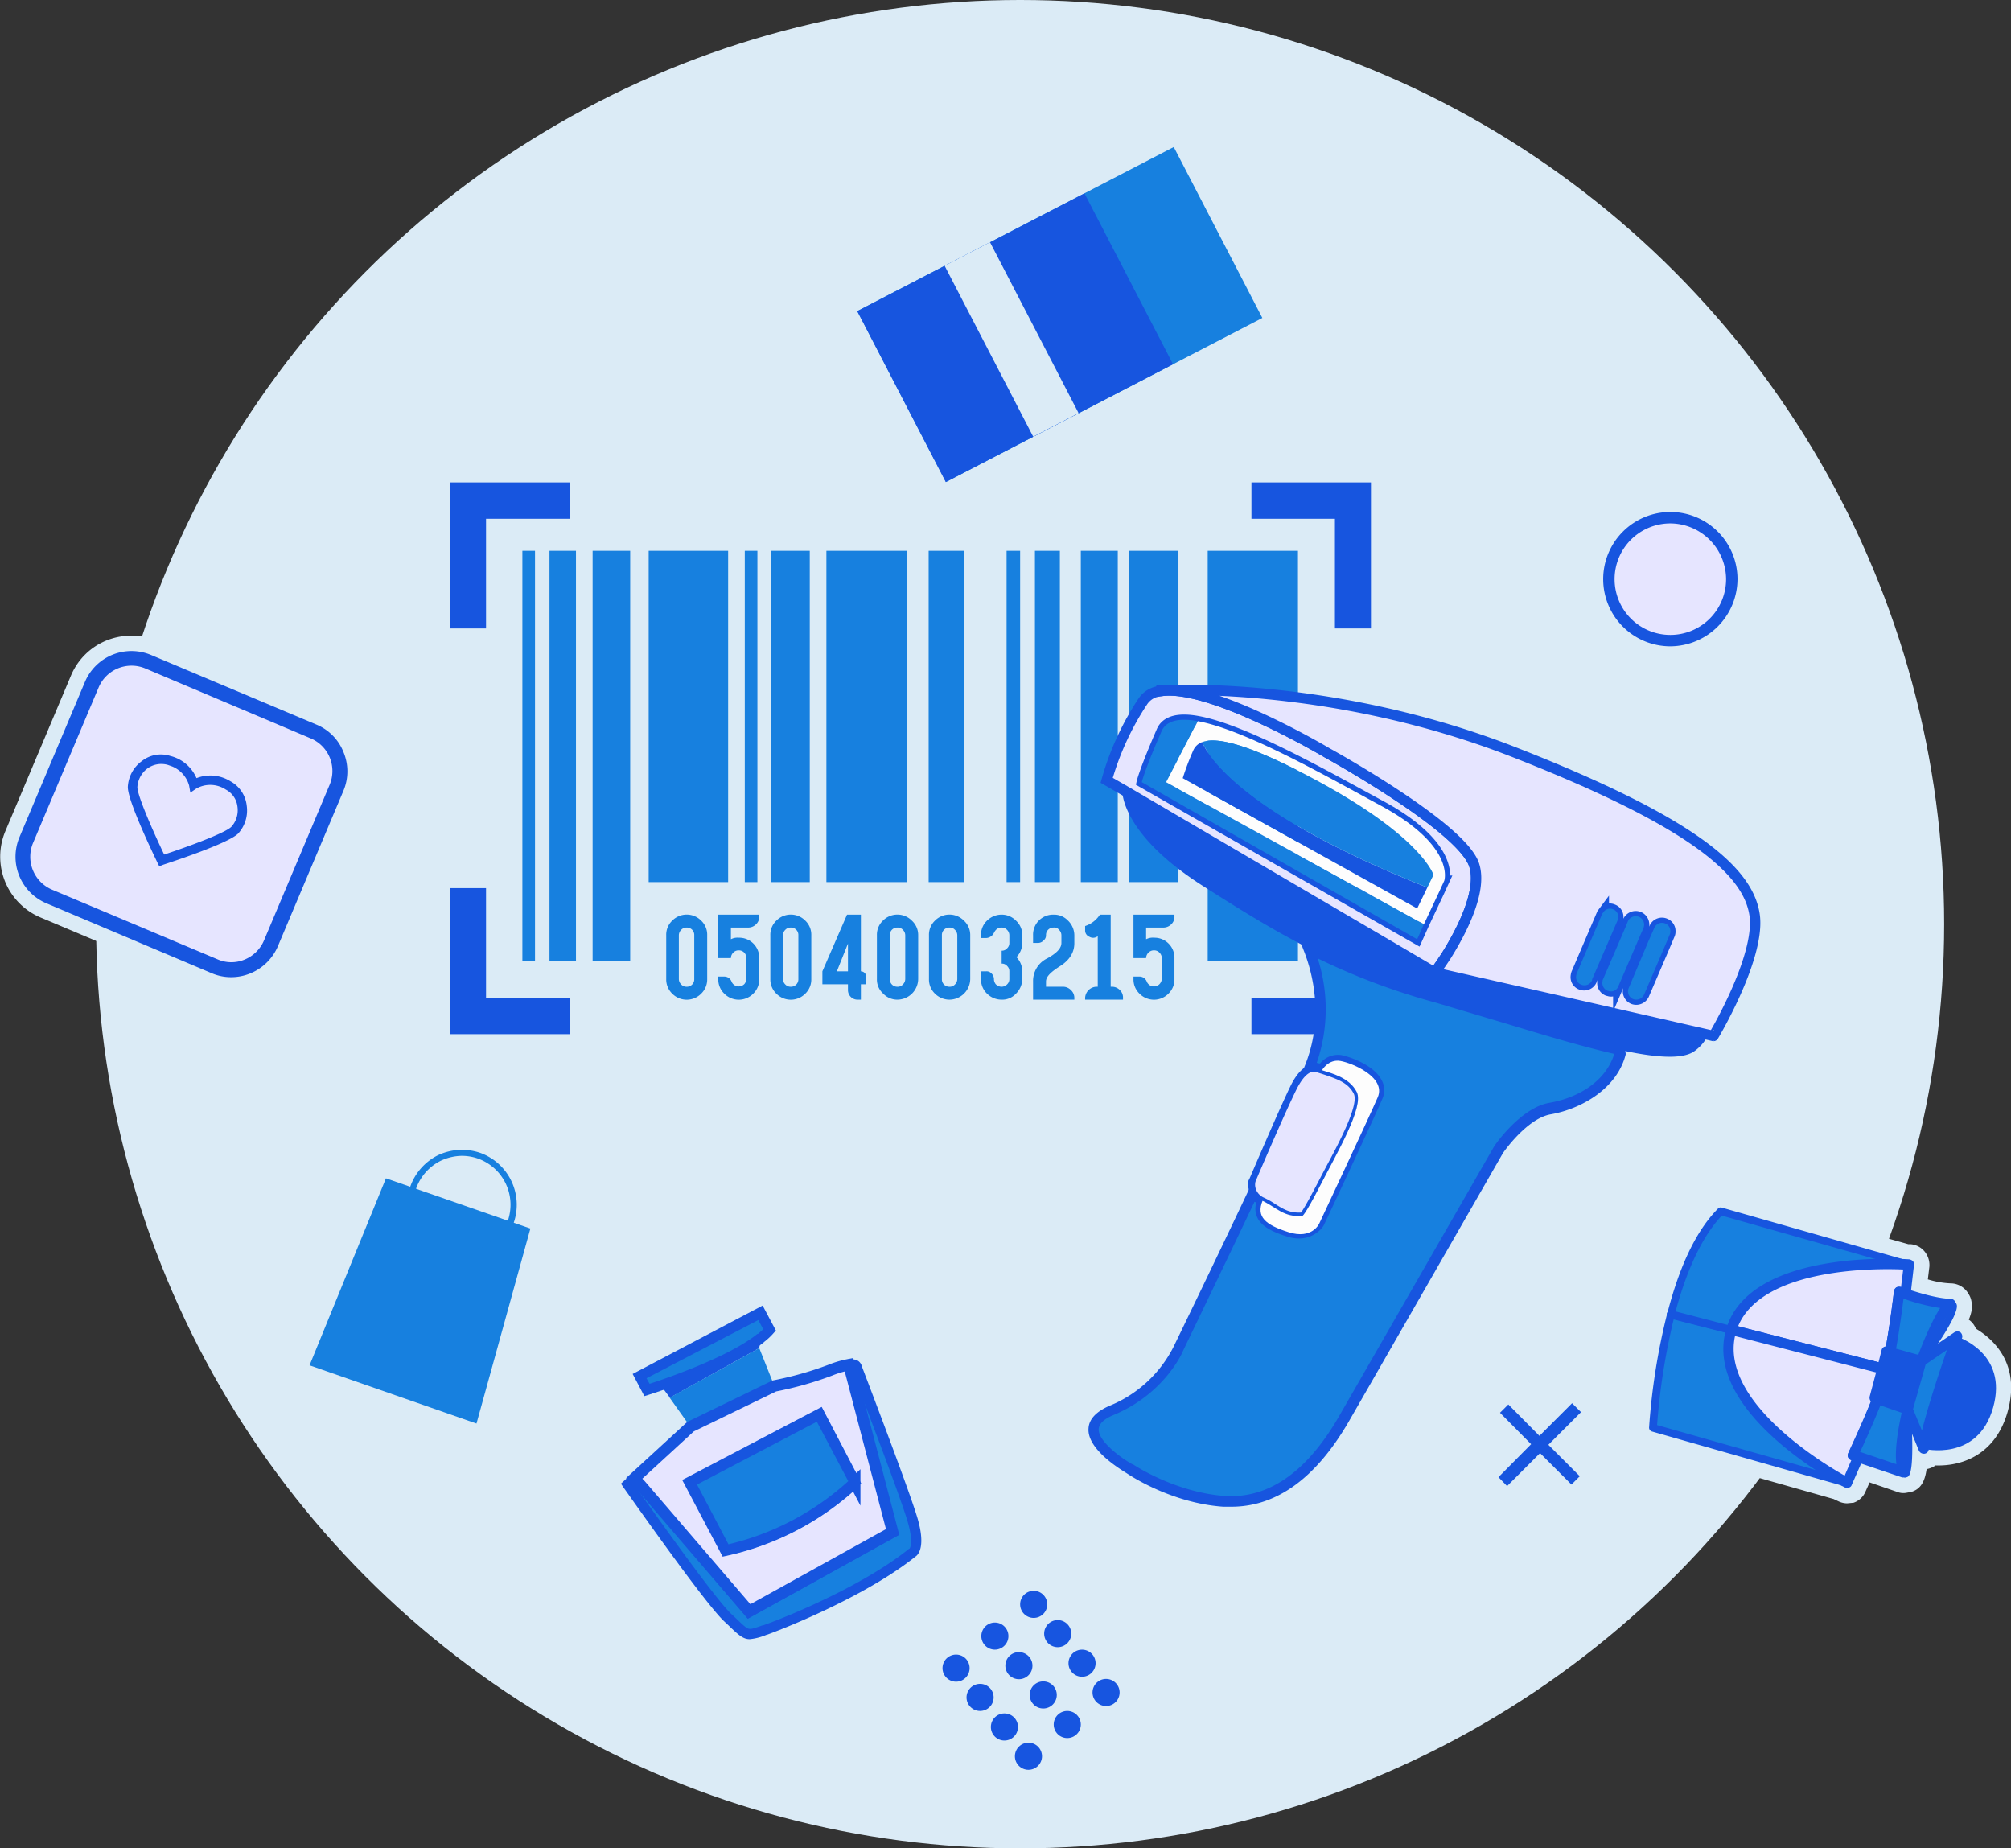 <svg id="Layer_1" data-name="Layer 1" xmlns="http://www.w3.org/2000/svg" viewBox="0 0 652.9 600"><rect x="0" y="0" width="652.9" height="600" fill="#333333" stroke="none"/><defs><style>.cls-1{fill:#dbebf6;}.cls-2,.cls-6,.cls-8{fill:#e6e5ff;}.cls-3{fill:#1755df;}.cls-4{fill:#1780df;}.cls-5{fill:#fdfdfd;}.cls-6,.cls-8{stroke:#1755df;stroke-miterlimit:10;}.cls-6{stroke-width:3.37px;}.cls-7{fill:#1755e0;}.cls-8{stroke-width:3.71px;}</style></defs><title>fonction5</title><path class="cls-1" d="M84.9,322.1a19.7,19.7,0,0,1-8.4-1.7L22.9,297.8a21.4,21.4,0,0,1-11.4-27.9l21.3-50.5a21.1,21.1,0,0,1,11.6-11.5,21.7,21.7,0,0,1,16.4.1l53.7,22.7a21.3,21.3,0,0,1,11.3,27.9l-21.3,50.5a21.4,21.4,0,0,1-11.6,11.5A21.8,21.8,0,0,1,84.9,322.1ZM52.5,216.2a11.2,11.2,0,0,0-4.4.9,10.8,10.8,0,0,0-6.1,6.1L20.7,273.7a11.4,11.4,0,0,0-.1,8.7,11.1,11.1,0,0,0,6.1,6.3l53.7,22.6a11.7,11.7,0,0,0,8.8.1,11.1,11.1,0,0,0,6.2-6.2l21.3-50.5h0a11,11,0,0,0,0-8.7,11.2,11.2,0,0,0-6.1-6.2L56.9,217.1A11.2,11.2,0,0,0,52.5,216.2Z" transform="translate(-9.8)"/><polygon class="cls-1" points="541.1 431.4 543.7 421.9 543.8 421.9 541.1 431.4"/><path class="cls-1" d="M609.5,488a6.6,6.6,0,0,1-2.7-.6l-1.7-.8-60.3-17.1a6.3,6.3,0,0,1-4.5-6.5h0a212.1,212.1,0,0,1,5.8-37.4l.3-.9c0-.2,0-.3.1-.4,4.2-16.1,10.1-28,17.5-35.5a6.2,6.2,0,0,1,5.8-1.7l59.6,16.8h.8a6.6,6.6,0,0,1,4.4,2.3,6.9,6.9,0,0,1,1.6,5l-.5,4.1a29.7,29.7,0,0,0,7.4,1.3,6.7,6.7,0,0,1,5.8,3.4,6.3,6.3,0,0,1,1,2.7c.3,1.3.2,3-.9,5.7l.3.2a6.6,6.6,0,0,1,2,2.7c5.5,3.3,14.7,11.3,10.3,27h0c-3.8,13.4-14.1,17.7-23.4,17.4a7.4,7.4,0,0,1-2.9,1.2c-.6,4.2-2,6.5-5,7.4h0l-1.7.3a5.3,5.3,0,0,1-2.8-.3l-9-3.1-1.3,2.9a6.5,6.5,0,0,1-3.9,3.7Zm-59.1-27.2L607.8,477l1.7-4a4.9,4.9,0,0,1,6.2-2.7l9.9,3.4c.1-1.7.2-4.2.1-8a4.9,4.9,0,0,1,9.5-2l.8,1.9h.6c5.6.7,12.7-.4,15.5-10.1s-2.5-14.3-7.3-16.6l-.7-.3-2.4,1.6a5,5,0,0,1-6.3-.6,4.8,4.8,0,0,1-.6-6.2,82.1,82.1,0,0,0,4.3-7.3,85.9,85.9,0,0,1-10.3-2.6,5,5,0,0,1-3.5-5.3l.6-5-56.3-16c-5.5,6.4-10.1,16.4-13.6,29.8,0,.2-.1.3-.1.4s-.1.3-.1.4A204.7,204.7,0,0,0,550.4,460.8Zm78.6,14Zm-78.8-11.4v0Zm-2.7-3.5Zm8-31.4Z" transform="translate(-9.8)"/><circle class="cls-1" cx="331.2" cy="300" r="300"/><circle class="cls-2" cx="542.3" cy="188" r="20"/><path class="cls-3" d="M552.1,209.8A21.8,21.8,0,1,1,573.9,188,21.9,21.9,0,0,1,552.1,209.8Zm0-39.9A18.1,18.1,0,1,0,570.2,188,18.2,18.2,0,0,0,552.1,169.9Z" transform="translate(-9.8)"/><rect class="cls-4" x="169.6" y="178.8" width="4.1" height="133.19"/><rect class="cls-4" x="241.8" y="178.8" width="4.1" height="107.54"/><rect class="cls-4" x="250.3" y="178.8" width="12.6" height="107.54"/><rect class="cls-4" x="268.3" y="178.8" width="26.2" height="107.54"/><rect class="cls-4" x="301.5" y="178.8" width="11.6" height="107.54"/><rect class="cls-4" x="326.8" y="178.8" width="4.4" height="107.54"/><rect class="cls-4" x="336" y="178.8" width="8.1" height="107.54"/><rect class="cls-4" x="350.9" y="178.8" width="12" height="107.54"/><rect class="cls-4" x="366.6" y="178.8" width="16" height="107.54"/><rect class="cls-4" x="178.4" y="178.8" width="8.6" height="133.19"/><rect class="cls-4" x="192.4" y="178.8" width="12.2" height="133.19"/><rect class="cls-4" x="392.1" y="178.8" width="29.3" height="133.19"/><rect class="cls-4" x="210.6" y="178.8" width="25.8" height="107.54"/><polygon class="cls-3" points="445.1 156.6 445.1 204 433.4 204 433.4 168.4 406.3 168.4 406.3 156.6 445.1 156.6"/><polygon class="cls-3" points="184.9 156.6 184.9 168.4 157.8 168.4 157.8 204 146.1 204 146.1 156.6 184.9 156.6"/><polygon class="cls-3" points="184.9 324 184.9 335.7 146.1 335.7 146.1 288.3 157.8 288.3 157.8 324 184.9 324"/><polygon class="cls-3" points="445.1 288.3 445.1 335.7 406.3 335.7 406.3 324 433.4 324 433.4 288.3 445.1 288.3"/><path class="cls-4" d="M535.8,341.6c-2.7,10.8-14.1,16.7-22.8,18.2s-16.9,13.5-16.9,13.5l-50.2,87.4c-9.3,16.3-22,27.9-38.9,26.6s-30.4-10.5-30.4-10.5-21.9-12.3-5.9-19,21.5-19.9,21.5-19.9,12.6-25.7,24.5-51a6,6,0,0,0,3,2.9c-2.1,5.2,1.1,7.9,8.5,10.2s9.9-2.8,9.9-2.8,16.2-34.5,19-41-8.2-11.1-12.1-11.8-6,3-6,3l-1.6-.5a2.7,2.7,0,0,0-2.6,0c.1-.1.1-.1.1-.2,6.6-16.1,2.9-31-.2-38.9a212.5,212.5,0,0,0,41.5,16.1c18.7,5.2,41.9,13.1,59.5,16.9Z" transform="translate(-9.8)"/><path class="cls-3" d="M409.6,489.1h-2.7c-16.7-1.2-30-10-31.2-10.8s-12.9-7.5-12.5-14.5c.1-3.1,2.5-5.6,6.9-7.5a40.3,40.3,0,0,0,20.6-18.9c.2-.4,12.7-26.1,24.5-51.1l1.5-3.3,1.5,3.3a4.5,4.5,0,0,0,2.2,2.1l1.4.6-.5,1.5c-.8,2-.5,3-.2,3.6s3.2,3,7.7,4.4c6,1.9,7.7-1.8,7.7-1.9s16.3-34.5,19-41a3.3,3.3,0,0,0-.1-3.2c-1.8-3.2-7.8-5.8-10.6-6.3a4.5,4.5,0,0,0-4.3,2.2l-.7,1.2-1.3-.4-1.5-.5h-1.5l-3.7,1.6,1.5-3.9c6.5-15.7,2.7-30.4-.2-37.7l-1.6-4.1,4,2a217.9,217.9,0,0,0,41.1,16l21.6,6.3c13.1,4,26.7,8.2,37.9,10.6l1.1.2.4,2.3v.4c-2.8,11-14.2,17.6-24.2,19.4-7.6,1.2-15.2,11.9-15.7,12.7l-50.2,87.4C436.9,479.9,424.2,489.1,409.6,489.1Zm7.5-99c-11.5,24.2-23.2,48.3-23.3,48.6s-5.9,13.7-22.4,20.6c-3.2,1.3-4.8,2.9-4.9,4.6-.2,3.7,6.6,9,10.9,11.4h.2c.1.1,13.3,9,29.6,10.3,14.3,1,26.8-7.6,37.3-25.8l50.3-87.5c.3-.6,8.7-12.7,18-14.3s18.3-6.9,21.1-15.9c-11-2.5-24.1-6.5-36.7-10.3l-21.5-6.4a215.8,215.8,0,0,1-38.1-14.3,53.4,53.4,0,0,1-.3,33.9l.8.2h.3a7.4,7.4,0,0,1,6.9-2.7c3,.6,10.5,3.3,13,8a6.8,6.8,0,0,1,.3,6.2c-2.8,6.5-18.3,39.6-19,41s-4.8,6-11.9,3.7c-5.5-1.7-8.5-3.6-9.7-6.2a6.5,6.5,0,0,1-.3-4.8Z" transform="translate(-9.8)"/><path class="cls-2" d="M438.5,384.7c-5.4,10.5-5.9,10-5.9,10-6,.5-8.3-2.7-12.9-4.9a6,6,0,0,1-3-2.9,5.8,5.8,0,0,1-.4-3.7s9.8-23,13.7-30.8c1.8-3.6,3.5-5,4.8-5.5a2.7,2.7,0,0,1,2.6,0l1.6.5c3,1,9.6,3.5,11.3,7.1S443.9,374.3,438.5,384.7Z" transform="translate(-9.8)"/><path class="cls-3" d="M432.3,395.9h-.1c-4.3.3-6.9-1.3-9.5-3a29.1,29.1,0,0,0-3.5-2,6.8,6.8,0,0,1-3.5-3.4,7.1,7.1,0,0,1-.5-4.5h.1c.1-.2,9.9-23.2,13.7-30.9,1.7-3.3,3.5-5.3,5.4-6.1a3.9,3.9,0,0,1,3.5.1l1.5.4c3.6,1.2,10,3.8,11.9,7.7s-2.5,13.5-9.2,26.2l-2.6,5h0c-5.3,10.3-6.1,10.5-6.7,10.6Zm-14.9-12.3a4.3,4.3,0,0,0,.3,2.8,4.9,4.9,0,0,0,2.5,2.4,25.7,25.7,0,0,1,3.7,2.1c2.6,1.6,4.6,2.9,8.3,2.7.4-.5,1.7-2.5,5.3-9.4l2.6-5c4.7-8.7,11-20.7,9.2-24.2s-5.1-4.7-10.6-6.5l-1.6-.5h-.3a1.8,1.8,0,0,0-1.5.1c-1,.4-2.5,1.6-4.3,5C427.3,360.4,418,382.1,417.4,383.6Z" transform="translate(-9.8)"/><path class="cls-5" d="M457.1,356.2c-2.8,6.5-19,41-19,41s-2.3,5.2-9.9,2.8-10.6-5-8.5-10.2c4.6,2.2,6.9,5.4,12.9,4.9,0,0,.5.5,5.9-10s14.2-25.4,11.8-30.2-8.3-6.1-11.3-7.1c0,0,2.1-3.7,6-3S459.9,349.7,457.1,356.2Z" transform="translate(-9.8)"/><path class="cls-3" d="M564.4,335.9a13.8,13.8,0,0,1-4.6,5.4c-3.9,2.7-12.8,2-24.1-.5-17.6-3.8-40.8-11.7-59.5-16.9a212.5,212.5,0,0,1-41.5-16.1h0c-11.3-5.7-22.1-12.4-34.5-20.3-26.2-16.7-26-30.4-26-30.4h1.5l84.6,49.6h0l15.3,9,58.1,13.2Z" transform="translate(-9.8)"/><path class="cls-6" d="M488.5,281.1c-1.6-5.7-11.7-13.8-22.1-20.9-12.6-8.6-25.7-15.8-25.7-15.8s-37.6-22.4-53.8-20.1a7.7,7.7,0,0,0-6,3.3,91,91,0,0,0-11.8,25.7l6.6,3.8h0l84.6,49.6h0l15.3,9s1.7-2.3,3.9-5.7C484.1,302.6,491,289.6,488.5,281.1Zm-9.8,4.8-1.7,3.7L472.1,300l-2.2,4.9-89.4-51s.8-3.6,6.4-16.5c1.5-3.6,5.9-4.4,11.8-3.3,15.2,2.8,40.9,17.4,58.8,27.1C482.6,274.6,478.7,285.9,478.7,285.9Z" transform="translate(-9.8)"/><path class="cls-6" d="M579.5,297.3c-1.8-13.8-18.4-29.8-78.3-53.2s-114.3-20-114.3-20v.2c16.2-2.3,53.8,20.1,53.8,20.1s13.1,7.2,25.7,15.8c10.4,7.1,20.5,15.2,22.1,20.9,2.5,8.5-4.4,21.5-9,28.9-2.2,3.4-3.9,5.7-3.9,5.7l58.1,13.2,30.7,7,1.7.4S581.2,311.1,579.5,297.3Zm-52.9,20.9a2.7,2.7,0,0,1-3.6,1.4,2.6,2.6,0,0,1-1.6-2.6,4.4,4.4,0,0,1,.2-1l8.3-19.4.6-.8a2.6,2.6,0,0,1,3-.6,2.6,2.6,0,0,1,1.7,2.5,3.6,3.6,0,0,1-.2,1h0l-8.3,19.2Zm5.9,3.6-.8-.2a2.7,2.7,0,0,1-1.6-3.1.9.9,0,0,1,.1-.5l7.5-17.4.6-1.5a2.8,2.8,0,0,1,3.6-1.5,2.8,2.8,0,0,1,1.7,2.6,3.6,3.6,0,0,1-.2,1l-1.1,2.5-7.1,16.5A2.5,2.5,0,0,1,532.5,321.8Zm19.4-18.4-2.2,5.2-6.1,14.2a2.8,2.8,0,0,1-3.6,1.5,2.7,2.7,0,0,1-1.4-3.6l6.4-15.2,1.9-4.3a2.7,2.7,0,0,1,3.6-1.4,2.6,2.6,0,0,1,1.6,2.5A2.3,2.3,0,0,1,551.9,303.4Z" transform="translate(-9.8)"/><path class="cls-4" d="M472.1,300l-2.2,4.9-89.4-51s.8-3.7,6.4-16.5c1.5-3.6,5.9-4.4,11.8-3.3l-10.3,19.8Z" transform="translate(-9.8)"/><path class="cls-5" d="M457.5,261.2c-17.9-9.7-43.6-24.3-58.8-27.1l-10.3,19.8L472.1,300l4.9-10.4,1.7-3.7S482.6,274.6,457.5,261.2Zm15.7,26.9-3.3,6.8-76.1-42.3a85.7,85.7,0,0,1,3.5-9.2,5,5,0,0,1,2.8-2.5c4.1-1.6,13.8-.3,38.2,13,33.4,18.2,36.9,30.1,36.9,30.1Z" transform="translate(-9.8)"/><path class="cls-3" d="M473.2,288.1l-3.3,6.8-76.1-42.3a85.7,85.7,0,0,1,3.5-9.2,5,5,0,0,1,2.8-2.5C402.2,245.8,413.8,264.5,473.2,288.1Z" transform="translate(-9.8)"/><path class="cls-4" d="M475.2,284l-2,4.1c-59.4-23.6-71-42.3-73.1-47.2,4.1-1.6,13.8-.3,38.2,13C471.7,272.1,475.2,284,475.2,284Z" transform="translate(-9.8)"/><path class="cls-4" d="M543.6,300.2a3.6,3.6,0,0,1-.2,1l-1.1,2.5-7.1,16.5a2.5,2.5,0,0,1-2.7,1.6l-.8-.2a2.7,2.7,0,0,1-1.6-3.1.9.9,0,0,1,.1-.5l7.5-17.4.6-1.5a2.8,2.8,0,0,1,3.6-1.5A2.8,2.8,0,0,1,543.6,300.2Z" transform="translate(-9.8)"/><path class="cls-4" d="M552.1,302.3a2.3,2.3,0,0,1-.2,1.1l-2.2,5.2-6.1,14.2a2.8,2.8,0,0,1-3.6,1.5,2.7,2.7,0,0,1-1.4-3.6l6.4-15.2,1.9-4.3a2.7,2.7,0,0,1,3.6-1.4A2.6,2.6,0,0,1,552.1,302.3Z" transform="translate(-9.8)"/><path class="cls-4" d="M535.2,297.7a3.6,3.6,0,0,1-.2,1h0l-8.3,19.2v.3a2.7,2.7,0,0,1-3.6,1.4,2.6,2.6,0,0,1-1.6-2.6,4.4,4.4,0,0,1,.2-1l8.3-19.4.6-.8a2.6,2.6,0,0,1,3-.6A2.6,2.6,0,0,1,535.2,297.7Z" transform="translate(-9.8)"/><rect class="cls-4" x="296.1" y="71" width="115.7" height="62.5" transform="translate(-17.2 174.2) rotate(-27.4)"/><rect class="cls-3" x="297.9" y="78.5" width="83.1" height="62.5" transform="translate(-22.3 168.4) rotate(-27.4)"/><rect class="cls-1" x="330" y="79.1" width="16.6" height="62.5" transform="translate(-22.7 167.9) rotate(-27.4)"/><circle class="cls-7" cx="310.4" cy="541.5" r="4.4"/><circle class="cls-7" cx="323" cy="531.1" r="4.4"/><circle class="cls-7" cx="335.6" cy="520.8" r="4.4"/><circle class="cls-7" cx="318.2" cy="551" r="4.4"/><circle class="cls-7" cx="330.8" cy="540.7" r="4.4"/><circle class="cls-7" cx="343.4" cy="530.3" r="4.4"/><circle class="cls-7" cx="326.1" cy="560.6" r="4.4"/><circle class="cls-7" cx="338.7" cy="550.2" r="4.4"/><circle class="cls-7" cx="351.3" cy="539.9" r="4.4"/><circle class="cls-7" cx="333.9" cy="570.1" r="4.4"/><circle class="cls-7" cx="346.5" cy="559.8" r="4.4"/><circle class="cls-7" cx="359.1" cy="549.4" r="4.4"/><path class="cls-3" d="M523.1,458.4,512.5,469l10.2,10.2-2.7,2.7-10.2-10.2-10.7,10.7-2.8-2.9,10.6-10.7-10.1-10.2,2.7-2.7,10.1,10.2,10.6-10.6Z" transform="translate(-9.8)"/><path class="cls-4" d="M609.5,481.4l-63-17.9a204.4,204.4,0,0,1,5.8-36.8l19.6,5a2.5,2.5,0,0,1-.2.7C564.8,458.1,609.5,481.4,609.5,481.4Z" transform="translate(-9.8)"/><path class="cls-3" d="M609.5,482.6h-.4l-62.9-17.9a1.3,1.3,0,0,1-1-1.3,209.9,209.9,0,0,1,5.9-37.1,1.3,1.3,0,0,1,1.5-.9l19.7,5.1a1.6,1.6,0,0,1,.8.6,1.2,1.2,0,0,1,0,1c0,.2-.1.4-.1.6-6.7,24.4,36.6,47.3,37,47.5a1.2,1.2,0,0,1,.6,1.6A1.2,1.2,0,0,1,609.5,482.6Zm-61.7-20,52.6,14.9c-12.7-8.3-34.7-25.7-30-44.9l-17.2-4.4A213.3,213.3,0,0,0,547.8,462.6Z" transform="translate(-9.8)"/><path class="cls-4" d="M552.3,426.7c3.3-12.7,8.3-25.6,16.1-33.5l61.2,17.3s-50-3.8-57.7,21.2Z" transform="translate(-9.8)"/><path class="cls-3" d="M571.9,433h-.3l-19.6-5a1.6,1.6,0,0,1-.8-.6,1.1,1.1,0,0,1-.1-1c4-15.6,9.5-27,16.4-34a1.2,1.2,0,0,1,1.3-.4l61.1,17.4a1.3,1.3,0,0,1-.4,2.5c-.5-.1-49.1-3.4-56.3,20.3A1.4,1.4,0,0,1,571.9,433Zm-18.1-7.3,17.3,4.5c6.6-17.8,33.7-20.9,48.6-21.2l-50.9-14.4C562.7,401.1,557.6,411.6,553.8,425.7Z" transform="translate(-9.8)"/><path class="cls-2" d="M571.9,431.7c7.7-25,57.7-21.2,57.7-21.2l-1.2,9.5-2-.7s-1.3,10.6-2.9,19.7l-1.2-.4-1.4,5.7Z" transform="translate(-9.8)"/><path class="cls-3" d="M620.9,445.9h-.4l-49-12.6a1.6,1.6,0,0,1-1-.8,2,2,0,0,1-.2-1.3c8-25.9,57.3-22.5,59.4-22.4a2.7,2.7,0,0,1,1.2.6,2.1,2.1,0,0,1,.3,1.3l-1.1,9.5a1.7,1.7,0,0,1-.8,1.2,1.4,1.4,0,0,1-1.4.2h-.1c-.5,3.5-1.5,11-2.7,17.7a2.1,2.1,0,0,1-.8,1.1l-.7.2-1.1,4.1a1.4,1.4,0,0,1-.7,1A1.5,1.5,0,0,1,620.9,445.9Zm-46.8-15.4,45.6,11.7,1-4a1.6,1.6,0,0,1,.8-1l.6-.2c1.5-8.5,2.6-17.8,2.6-17.9a2,2,0,0,1,.8-1.2,2,2,0,0,1,1.5-.1h0l.7-5.7C619.1,411.7,582.1,411.4,574.1,430.5Z" transform="translate(-9.8)"/><path class="cls-2" d="M609.5,481.4s-44.7-23.3-37.8-49a2.5,2.5,0,0,0,.2-.7l49,12.6-2.4,9.5.8.3c-3.2,8.5-7.9,18.2-7.9,18.2l1.8.6Z" transform="translate(-9.8)"/><path class="cls-3" d="M609.5,483a1.1,1.1,0,0,1-.8-.2c-1.9-.9-45.8-24.2-38.6-50.9l.3-.7a1.5,1.5,0,0,1,2-1.1l48.9,12.5a1.7,1.7,0,0,1,1.2,2.1l-2.1,8.2a1,1,0,0,1,.4.5,1.5,1.5,0,0,1,.1,1.3c-2.5,6.4-5.7,13.4-7.2,16.6h0a1.8,1.8,0,0,1,1,.9,1.7,1.7,0,0,1,0,1.4L611,482a1.3,1.3,0,0,1-1,.9Zm-36.4-49.3c-4.6,21.1,27.9,41,35.6,45.3l2.2-5.1h-.1a1.6,1.6,0,0,1-.9-2.3c0-.1,4.1-8.7,7.3-16.7a1.9,1.9,0,0,1-.4-1.5l2.1-7.9Z" transform="translate(-9.8)"/><line class="cls-4" x1="542.4" y1="426.6" x2="542.5" y2="426.7"/><path class="cls-3" d="M552.3,427.9H552a1.4,1.4,0,0,1-1-1.6,1.3,1.3,0,0,1,1.6-.9h0a1.3,1.3,0,0,1,.9,1.6A1.2,1.2,0,0,1,552.3,427.9Z" transform="translate(-9.8)"/><path class="cls-3" d="M633.6,443l-.6-.2a1.2,1.2,0,0,1-.5-1.4c1.6-4.1,7-17.8,10.1-19.2h1l.6.2a1.9,1.9,0,0,1,.9,1.2c.7,3.3-8,15.4-10.6,19A1.2,1.2,0,0,1,633.6,443Zm9-17.8a46,46,0,0,0-3.7,6.8A41,41,0,0,0,642.6,425.2Z" transform="translate(-9.8)"/><path class="cls-3" d="M643.2,424.4h-.1a1.1,1.1,0,0,1-1.1-.9,1,1,0,0,1,.6-1.2,1.5,1.5,0,0,1,1.6,0,1.1,1.1,0,0,1,.6,1.2,1.3,1.3,0,0,1-1,.9Zm.1-.6-.2.4h.5Z" transform="translate(-9.8)"/><path class="cls-3" d="M628.5,479.6a1.7,1.7,0,0,1-1.5-1h0c-2.9-4.6.6-19.6,1-21.3a1.3,1.3,0,0,1,1.2-.9,1.1,1.1,0,0,1,1,1c1.3,21.3-.5,21.8-1.3,22.1Zm-.1-11.4a29.3,29.3,0,0,0-.1,7.2C628.4,473.6,628.4,471.1,628.4,468.2Z" transform="translate(-9.8)"/><path class="cls-4" d="M633.6,441.8,623.5,439c1.6-9.1,2.9-19.7,2.9-19.7l2,.7c3.4,1.1,10.4,3.3,14.7,3.3C640.1,424.6,633.6,441.8,633.6,441.8Z" transform="translate(-9.8)"/><path class="cls-3" d="M633.6,443.5h-.5L623,440.6a1.8,1.8,0,0,1-1.2-1.9c1.7-9,2.9-19.4,2.9-19.6a2,2,0,0,1,.8-1.2,2,2,0,0,1,1.5-.1l1.9.6c6.3,2.1,11.3,3.2,14.2,3.2a1.7,1.7,0,0,1,1.6,1.3,1.6,1.6,0,0,1-1,1.9c-1.5.9-5.6,9.9-8.6,17.6A1.5,1.5,0,0,1,633.6,443.5Zm-8.2-5.7,7.2,2c1.6-4.3,4.5-11.2,7.1-15.2a65.8,65.8,0,0,1-11.8-3h-.1C627.4,424.9,626.5,431.5,625.4,437.8Z" transform="translate(-9.8)"/><path class="cls-4" d="M627.9,478l-14.7-5.1-1.8-.6s4.7-9.7,7.9-18.2l1.9.7,7.9,2.7S625.2,473.7,627.9,478Z" transform="translate(-9.8)"/><path class="cls-3" d="M627.9,479.6h-.5l-16.6-5.6a1.6,1.6,0,0,1-.9-2.3c0-.1,4.7-9.7,7.9-18.1a1.7,1.7,0,0,1,2.1-1l9.8,3.4a1.8,1.8,0,0,1,1.1,2c-1.6,6.4-3,16.6-1.5,19.2a1.5,1.5,0,0,1-.1,1.9A1.6,1.6,0,0,1,627.9,479.6Zm-14.2-8.3,11.8,4c-.7-5.2.9-13,1.7-16.7l-6.9-2.4C617.9,462.2,615.1,468.4,613.7,471.3Z" transform="translate(-9.8)"/><polygon class="cls-3" points="619.3 457.5 611.4 454.8 609.5 454.1 608.6 453.8 611.1 444.3 612.5 438.6 623.8 441.8 619.3 457.5"/><path class="cls-4" d="M634.4,470.3l-5.3-12.8,4.5-15.7,11.6-7.9S635.6,460.3,634.4,470.3Z" transform="translate(-9.8)"/><path class="cls-3" d="M634.4,471.9a1.8,1.8,0,0,1-1.6-1l-5.2-12.7a1.4,1.4,0,0,1-.1-1.1l4.5-15.7a1.5,1.5,0,0,1,.6-.9l11.7-8a1.8,1.8,0,0,1,2,0,1.8,1.8,0,0,1,.5,1.9c-.1.3-9.6,26.4-10.8,36.1a1.6,1.6,0,0,1-1.4,1.4Zm-3.5-14.5,2.9,7c2-8.2,5.9-19.8,8.1-26.2l-6.9,4.7Z" transform="translate(-9.8)"/><path class="cls-3" d="M634.4,470.3c1.2-10,10.8-36.4,10.8-36.4s16.7,5.2,11.7,23S634.4,470.3,634.4,470.3Z" transform="translate(-9.8)"/><rect class="cls-2" x="25.6" y="222.9" width="86.2" height="82.73" rx="14" transform="translate(98.3 -5.9) rotate(22.9)"/><path class="cls-3" d="M84.9,317.2a15.9,15.9,0,0,1-6.4-1.3L24.8,293.2a16.4,16.4,0,0,1-8.7-21.4l21.3-50.5a16.4,16.4,0,0,1,21.4-8.7l53.7,22.6a16,16,0,0,1,8.8,8.9,16.2,16.2,0,0,1,0,12.6L100,307.2a16.5,16.5,0,0,1-9,8.8A16.2,16.2,0,0,1,84.9,317.2Zm-4.5-5.8a11.2,11.2,0,0,0,8.8.1,11.6,11.6,0,0,0,6.3-6.2l21.3-50.5a11.5,11.5,0,0,0-6.1-15.1L57,217a11.6,11.6,0,0,0-15.2,6.2L20.5,273.7a11.6,11.6,0,0,0,6.2,15.1Z" transform="translate(-9.8)"/><path class="cls-3" d="M61.5,281.2l-.6-1.2c-1-2.1-9.6-19.8-9.6-24.5a11,11,0,0,1,4.5-8.4,10,10,0,0,1,9.3-1.7,12.5,12.5,0,0,1,8.5,7.2,12.3,12.3,0,0,1,11,1,10.3,10.3,0,0,1,5.3,7.9,11.1,11.1,0,0,1-2.8,9.1c-3.4,3.3-22.2,9.4-24.3,10.1Zm4.2-32.4-1.4-.5a7.7,7.7,0,0,0-6.7,1.2,8.2,8.2,0,0,0-3.2,6c0,2.8,5.1,14.4,8.7,21.9,7.9-2.6,19.8-7,21.8-9h0a8,8,0,0,0,2-6.5,7.2,7.2,0,0,0-3.8-5.6,9.2,9.2,0,0,0-9.6-.3l-1.9,1.3-.4-2.3A9.5,9.5,0,0,0,65.7,248.8Z" transform="translate(-9.8)"/><path class="cls-4" d="M256.7,426.1l3,5.6a18.4,18.4,0,0,1-2.9,2.6h0c-8.4,6.7-24.7,12.8-32.5,15.4l-4.5,1.5-2.3-4.5Z" transform="translate(-9.8)"/><path class="cls-3" d="M219,453.2l-3.8-7.2,42.2-22.2,4.3,8.1-.8.9a20.6,20.6,0,0,1-3,2.8l-.2.2c-8.5,6.7-24.2,12.6-32.9,15.5l-4.5,1.5Zm.7-5.8,1,1.8,3-1c6.9-2.4,23.7-8.5,32-15.2h.2l1.7-1.5-1.6-3Z" transform="translate(-9.8)"/><path class="cls-3" d="M256.8,434.3l-.5,3.3-29,16.1-3-4c7.8-2.6,24.1-8.7,32.5-15.4Z" transform="translate(-9.8)"/><polygon class="cls-4" points="246.5 437.6 251.4 449.9 224.1 463.1 217.4 453.7 246.5 437.6"/><path class="cls-4" d="M287.9,443.8s15.5,40.4,18.2,49.5,0,10.6,0,10.6c-15.8,12.7-41.6,23-48,25.2s-5.7,2.1-12.2-4.1-32.3-43.1-32.3-43.1l2.1-2,2.1,2.2,35.2,41,46.6-25.8L285.4,443C288.1,442.7,287.9,443.8,287.9,443.8Z" transform="translate(-9.8)"/><path class="cls-3" d="M253.2,532.1c-2.1,0-3.6-1.3-6.9-4.5l-1.5-1.4c-6.6-6.3-31.5-41.9-32.6-43.4l-.8-1.2,4.4-4,3.3,3.4,34.3,39.9,44.2-24.4-14.3-54.9,1.9-.3c1.8-.2,3,.1,3.7.9a2.8,2.8,0,0,1,.7,1.3c1.4,3.7,15.5,40.5,18.1,49.4s.4,11.7-.7,12.4c-15.1,12.1-40,22.4-48.3,25.4h-.1A18.6,18.6,0,0,1,253.2,532.1Zm-36.4-48.6c6.1,8.6,25,35.2,30.3,40.3l1.5,1.4c2.2,2.1,3.4,3.3,4.3,3.5s1.9-.2,4.5-1.1h.2c8.2-2.9,32.7-13,47.4-24.9h.1c.2-.2,1.3-2.2-.6-8.7s-9.6-26.9-14.4-39.5l11.4,43.8-48.9,27.1Z" transform="translate(-9.8)"/><path class="cls-8" d="M279.3,444.8a111.5,111.5,0,0,1-18.1,5.1L234,463.1l-18.3,16.8,2.1,2.2,35.2,41,46.6-25.8L285.4,443A31.5,31.5,0,0,0,279.3,444.8Zm8,36.4a89.5,89.5,0,0,1-41.9,22l-11.6-22,42-22Z" transform="translate(-9.8)"/><path class="cls-4" d="M275.8,459.2l11.5,22a89.5,89.5,0,0,1-41.9,22l-11.6-22Z" transform="translate(-9.8)"/><path class="cls-3" d="M244.5,505.1l-12.9-24.6,44.9-23.6,12.9,24.6-.9.9a90.6,90.6,0,0,1-42.8,22.5Zm-8.4-23.2,10.2,19.4a87.8,87.8,0,0,0,38.9-20.5L275,461.5Z" transform="translate(-9.8)"/><polygon class="cls-3" points="204.7 481.1 204.5 481 206.9 478.6 207.1 478.7 204.7 481.1"/><polygon class="cls-4" points="154.7 462.1 100.5 443.2 125.3 382.5 172.2 398.8 154.7 462.1"/><path class="cls-4" d="M159.8,408.8a17.4,17.4,0,0,1-5.9-1A17.8,17.8,0,0,1,143,385.2a18.1,18.1,0,0,1,9-10.2,18.3,18.3,0,0,1,13.6-.8,17.9,17.9,0,0,1,11,22.7h0A17.9,17.9,0,0,1,159.8,408.8Zm0-33.6a16.6,16.6,0,0,0-6.9,1.6,16.1,16.1,0,0,0-8,9,15.8,15.8,0,0,0,29.8,10.4h0a15.9,15.9,0,0,0-9.7-20.1A15.8,15.8,0,0,0,159.8,375.2Z" transform="translate(-9.8)"/><path class="cls-4" d="M226.1,303.6a6.3,6.3,0,0,1,1.9-4.7,6.6,6.6,0,0,1,9.5,0,6.3,6.3,0,0,1,1.9,4.7v14.2a6.4,6.4,0,0,1-1.9,4.7,6.6,6.6,0,0,1-9.5,0,6.4,6.4,0,0,1-1.9-4.7Zm4.1,14.2a2.5,2.5,0,0,0,.8,1.8,2.3,2.3,0,0,0,1.7.7,2.4,2.4,0,0,0,2.5-2.5V303.6a2.4,2.4,0,0,0-2.5-2.5,2.3,2.3,0,0,0-1.7.7,2.5,2.5,0,0,0-.8,1.8Z" transform="translate(-9.8)"/><path class="cls-4" d="M256.3,317.8a6.4,6.4,0,0,1-1.9,4.7,6.6,6.6,0,0,1-9.5,0,6.4,6.4,0,0,1-1.9-4.7V317h1.9a2.5,2.5,0,0,1,2.4,1.6h0a2.5,2.5,0,0,0,2.3,1.6,2.6,2.6,0,0,0,1.9-.8,2.7,2.7,0,0,0,.6-1.7v-6.7a2.4,2.4,0,0,0-2.5-2.5,2.3,2.3,0,0,0-1.7.7,2.5,2.5,0,0,0-.8,1.8H243V296.9h13.3v.6a3.3,3.3,0,0,1-1,2.5,3.6,3.6,0,0,1-2.6,1.1h-5.6v3.8a4.4,4.4,0,0,1,2.5-.5,6.5,6.5,0,0,1,6.7,6.7Z" transform="translate(-9.8)"/><path class="cls-4" d="M259.9,303.6a6.3,6.3,0,0,1,1.9-4.7,6.6,6.6,0,0,1,9.5,0,6.3,6.3,0,0,1,1.9,4.7v14.2a6.4,6.4,0,0,1-1.9,4.7,6.6,6.6,0,0,1-9.5,0,6.4,6.4,0,0,1-1.9-4.7Zm4.1,14.2a2.5,2.5,0,0,0,.8,1.8,2.3,2.3,0,0,0,1.7.7,2.4,2.4,0,0,0,2.5-2.5V303.6a2.4,2.4,0,0,0-2.5-2.5,2.3,2.3,0,0,0-1.7.7,2.5,2.5,0,0,0-.8,1.8Z" transform="translate(-9.8)"/><path class="cls-4" d="M285.1,319.5h-8.3v-4.2l8-18.4h4.5v18.4a1.8,1.8,0,0,1,1.2.5,1.7,1.7,0,0,1,.5,1.2v2.5h-1.7v5h-1.1a3.1,3.1,0,0,1-3.1-3.1Zm-3.6-4.2h3.6v-9Z" transform="translate(-9.8)"/><path class="cls-4" d="M294.5,303.6a6.3,6.3,0,0,1,1.9-4.7,6.6,6.6,0,0,1,9.5,0,6.3,6.3,0,0,1,2,4.7v14.2a6.8,6.8,0,0,1-6.7,6.7,6.3,6.3,0,0,1-4.7-2,6.1,6.1,0,0,1-2-4.7Zm4.2,14.2a2.4,2.4,0,0,0,2.5,2.5,2.2,2.2,0,0,0,1.7-.7,2.5,2.5,0,0,0,.8-1.8V303.6a2.5,2.5,0,0,0-.8-1.8,2.2,2.2,0,0,0-1.7-.7,2.4,2.4,0,0,0-2.5,2.5Z" transform="translate(-9.8)"/><path class="cls-4" d="M311.4,303.6a6.3,6.3,0,0,1,1.9-4.7,6.6,6.6,0,0,1,9.5,0,6.3,6.3,0,0,1,2,4.7v14.2a6.8,6.8,0,0,1-6.7,6.7,6.7,6.7,0,0,1-4.8-2,6.4,6.4,0,0,1-1.9-4.7Zm4.2,14.2a2.4,2.4,0,0,0,2.5,2.5,2.2,2.2,0,0,0,1.7-.7,2.5,2.5,0,0,0,.8-1.8V303.6a2.5,2.5,0,0,0-.8-1.8,2.2,2.2,0,0,0-1.7-.7,2.4,2.4,0,0,0-2.5,2.5Z" transform="translate(-9.8)"/><path class="cls-4" d="M337.5,303.6a2.5,2.5,0,0,0-.8-1.8,2.3,2.3,0,0,0-1.7-.7,2.4,2.4,0,0,0-1.8.7,4.2,4.2,0,0,0-.6.8,3,3,0,0,1-2.6,1.9h-1.7v-.9a6.3,6.3,0,0,1,1.9-4.7,6.7,6.7,0,0,1,4.8-2,6.5,6.5,0,0,1,4.7,2,6.3,6.3,0,0,1,2,4.7v2.5a6.6,6.6,0,0,1-1.9,4.6,6.6,6.6,0,0,1,1.9,4.6v2.4a6.8,6.8,0,0,1-2.1,4.9,6,6,0,0,1-4.6,1.9,6.7,6.7,0,0,1-4.8-2,6.4,6.4,0,0,1-1.9-4.7v-2.5H330a2.1,2.1,0,0,1,1.7.7,2.5,2.5,0,0,1,.8,1.8,2.7,2.7,0,0,0,.6,1.7,2.6,2.6,0,0,0,1.9.8,2.5,2.5,0,0,0,1.8-.8,2.3,2.3,0,0,0,.7-1.7v-2.5a2.3,2.3,0,0,0-.7-1.7,2.2,2.2,0,0,0-1.8-.8v-4.2a2.2,2.2,0,0,0,1.8-.8,2.3,2.3,0,0,0,.7-1.7Z" transform="translate(-9.8)"/><path class="cls-4" d="M354.4,303.6a2.5,2.5,0,0,0-.8-1.8,1.9,1.9,0,0,0-1.7-.7,2.4,2.4,0,0,0-2.5,2.5,2.1,2.1,0,0,1-.8,1.7,2.5,2.5,0,0,1-1.8.8h-1.6v-2.5a6.5,6.5,0,0,1,6.7-6.7,6.2,6.2,0,0,1,4.6,1.9,6.7,6.7,0,0,1,2.1,4.9v2.5c0,3-1.6,5.5-4.6,7.4s-4.6,3.4-4.6,5v1.7h5.5a3.6,3.6,0,0,1,2.6,1.1,3.4,3.4,0,0,1,1.1,2.5v.6H345.2v-5.9a8.1,8.1,0,0,1,4.6-7.5c3.1-1.7,4.6-3.3,4.6-5Z" transform="translate(-9.8)"/><path class="cls-4" d="M370.4,320.3h.4a3.6,3.6,0,0,1,2.6,1.1,3.3,3.3,0,0,1,1,2.5v.6H362.1v-.6a3.8,3.8,0,0,1,3.6-3.6h.5V303.9h0a2.4,2.4,0,0,1-2.7.2,2.2,2.2,0,0,1-1.4-2.2v-1.3a9,9,0,0,0,4.8-3.7h3.5Z" transform="translate(-9.8)"/><path class="cls-4" d="M391.1,317.8a6.4,6.4,0,0,1-1.9,4.7,6.6,6.6,0,0,1-9.5,0,6.4,6.4,0,0,1-1.9-4.7V317h1.9a2.5,2.5,0,0,1,2.4,1.6h0a2.4,2.4,0,0,0,.6.9,2.4,2.4,0,0,0,1.8.7,2.5,2.5,0,0,0,1.8-.8,2.8,2.8,0,0,0,.7-1.7v-6.7a2.5,2.5,0,0,0-.8-1.8,2.3,2.3,0,0,0-1.7-.7,2.4,2.4,0,0,0-1.8.7,2.5,2.5,0,0,0-.8,1.8h-4.1V296.9h13.3v.6a3.3,3.3,0,0,1-1,2.5,3.6,3.6,0,0,1-2.6,1.1h-5.6v3.8a4.6,4.6,0,0,1,2.6-.5,6.4,6.4,0,0,1,4.7,1.9,6.5,6.5,0,0,1,1.9,4.8Z" transform="translate(-9.8)"/></svg>